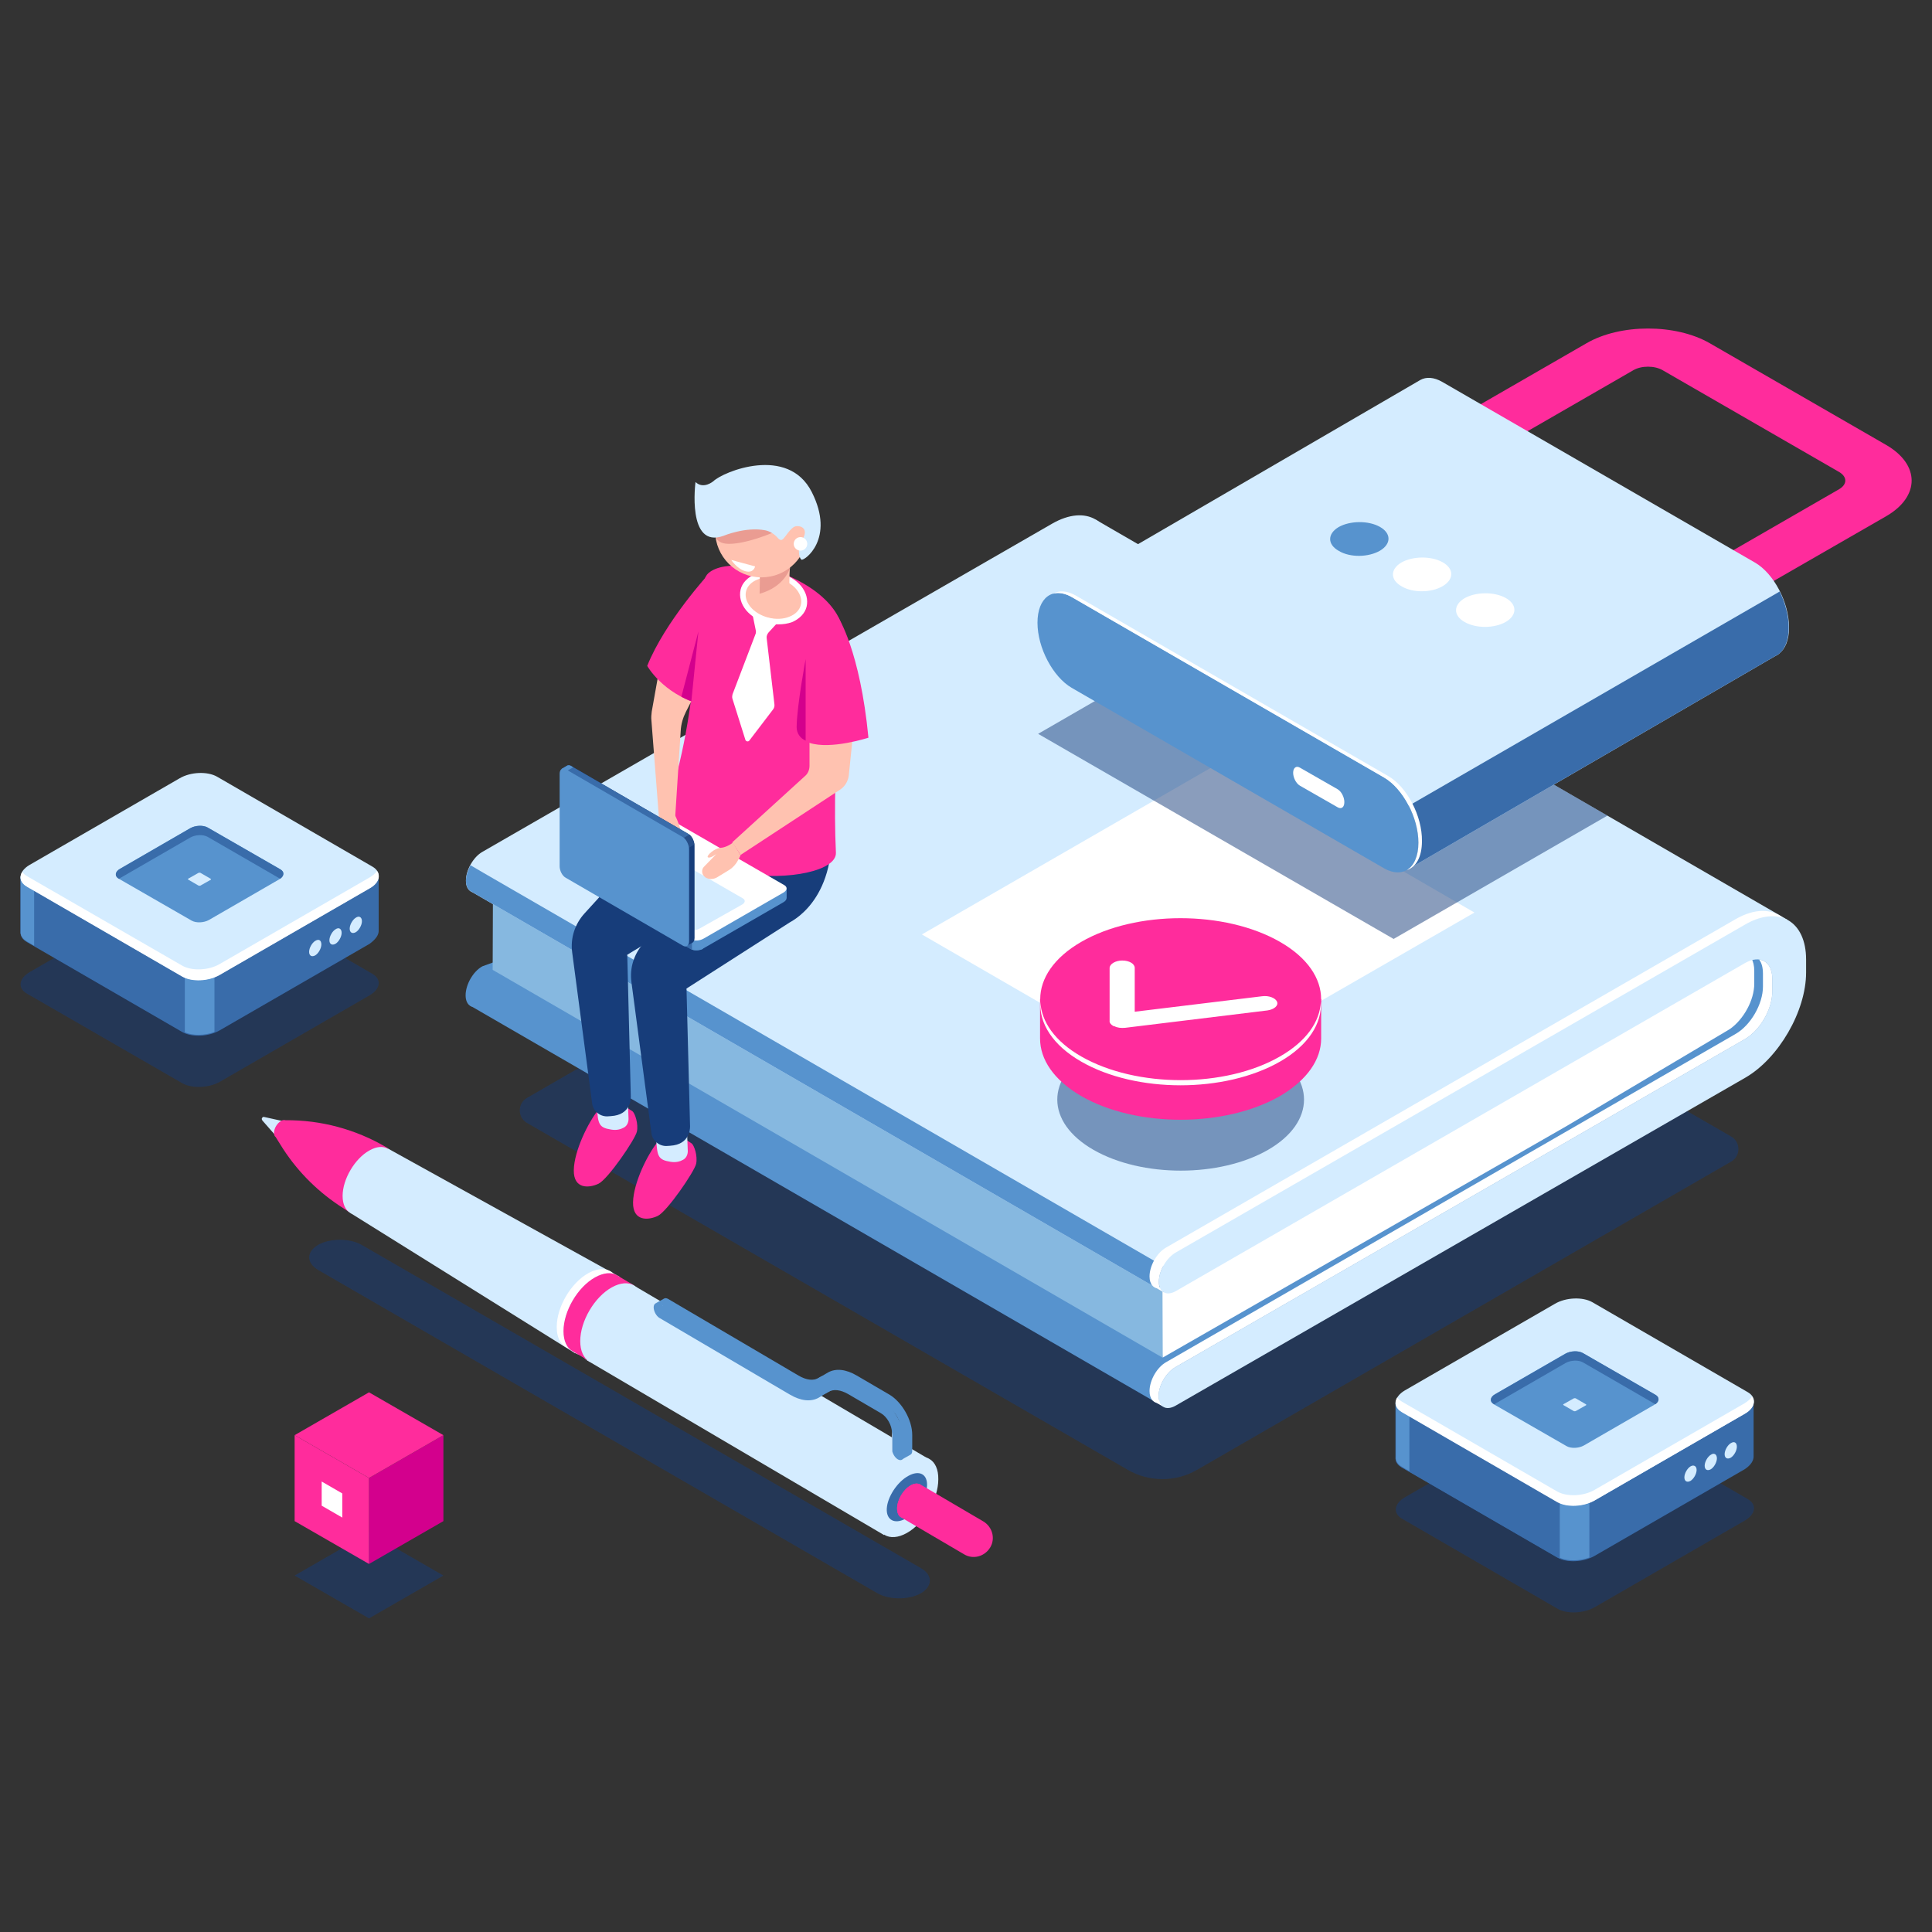 <?xml version="1.0" encoding="utf-8"?>
<!-- Generator: Adobe Illustrator 19.0.0, SVG Export Plug-In . SVG Version: 6.00 Build 0)  -->
<svg version="1.1" id="Ñëîé_1" xmlns="http://www.w3.org/2000/svg" xmlns:xlink="http://www.w3.org/1999/xlink" x="0px" y="0px"
	 viewBox="0 0 600 600" style="enable-background:new 0 0 600 600;" xml:space="preserve">
<rect x="0" y="0" width="600" height="600" fill="#333333" stroke="none"/>
<style type="text/css">
	.st0{opacity:0.5;fill:#173D7A;}
	.st1{fill:#D4ECFF;}
	.st2{fill:#5793CE;}
	.st3{fill:#86B8E0;}
	.st4{fill:#FFFFFF;}
	.st5{fill:#396CAA;}
	.st6{fill:#FF2C9C;}
	.st7{fill:#173D7A;}
	.st8{fill:#FFC2B0;}
	.st9{fill:#EA9C92;}
	.st10{fill:#D3008D;}
	.st11{fill:#274F89;}
</style>
<g>
	<path class="st0" d="M350.3,456.5L163.6,348.7c-2.9-1.7-2.9-6,0-7.7l176.7-102L537.7,353c2.9,1.7,2.9,6,0,7.7l-166,95.8
		C365.1,460.3,356.9,460.3,350.3,456.5z"/>
	<g>
		<g>
			<path class="st1" d="M345.7,173.5c0-12-8.4-16.9-18.9-10.9L149.9,264.5c-2.9,1.6-5.2,5.7-5.2,9c0,3.3,2.3,4.6,5.2,3l176.9-101.9
				c4.7-2.7,8.5-0.5,8.5,4.9l0,19.8c3.4-0.2,6.9-0.2,10.4-0.2L345.7,173.5z"/>
			<path class="st2" d="M149.8,312.1l176.9-64.5c10.4-6,18.9-20.6,18.9-32.7l0-15.8c-3.5-0.1-6.9-0.1-10.4,0.2l0,21.6
				c0,5.4-3.8,12-8.5,14.7l-176.9,64.5c-2.9,1.6-5.2,5.7-5.2,9C144.6,312.4,146.9,313.7,149.8,312.1z"/>
		</g>
		<polygon class="st2" points="146,312.3 361.2,436.8 543.4,328.2 557.9,306.6 556.4,314.2 552.5,294.2 214.2,307.1 154.6,303.3 		
			"/>
		<polygon class="st3" points="153.1,274.7 153,301.2 361,421.6 366.7,396.3 		"/>
		<polygon class="st1" points="555.2,285.7 340.3,161.4 146.6,274.1 146.2,276.8 361.4,401.3 		"/>
		<g>
			<path class="st4" d="M486.7,349.6l50.5-30c4.3-3,7.6-9,7.6-14.1l0-4c0-3.2-1.3-5.3-3.4-5.9L442,351l-81,43.8l0.1,26.8
				L486.7,349.6z"/>
		</g>
		<path class="st2" d="M368.2,397.2L154.7,273.7l-4.5-2.6l-4.1-2.4c-0.8,1.6-1.4,3.3-1.4,4.8c0,1.6,0.6,2.8,1.5,3.3l0,0l0,0l0,0
			l215.2,124.5L368.2,397.2z"/>
		<polygon class="st4" points="358.5,435.3 361.2,436.8 361.7,436 360,434.7 		"/>
		<polygon class="st4" points="358.6,399.7 361.3,401.3 360.6,399.8 		"/>
		<g>
			<path class="st1" d="M365.1,389L542,287.1c10.4-6,18.9-1.1,18.9,10.9l0,4c0,12-8.5,26.7-18.9,32.7L365,436.6
				c-2.9,1.6-5.2,0.3-5.2-3c0-3.3,2.3-7.3,5.2-9l176.9-101.9c4.7-2.7,8.5-9.3,8.5-14.7l0-4c0-5.4-3.8-7.6-8.5-4.9L365.1,401
				c-2.9,1.6-5.2,0.3-5.2-3S362.2,390.7,365.1,389z"/>
		</g>
		<polygon class="st4" points="286.3,290.2 378.2,237.2 457.9,283.4 366,336.3 		"/>
		<g>
			<path class="st4" d="M359.8,433.6c0-3.3,2.3-7.3,5.2-9l176.9-101.9c4.7-2.7,8.5-9.3,8.5-14.7l0-4c0-3.5-1.6-5.7-4.1-6
				c0.8,1,1.2,2.5,1.2,4.4l0,4c0,5.4-3.8,12-8.5,14.7L362.2,423c-2.9,1.6-5.2,5.7-5.2,9c0,2.5,1.3,3.9,3.2,3.7
				C360,435.1,359.8,434.4,359.8,433.6z"/>
			<path class="st4" d="M359.9,398c0-3.3,2.3-7.3,5.2-9L542,287.1c4.5-2.6,8.6-3.1,11.8-2c-3.5-2.9-8.7-3.1-14.7,0.3L362.2,387.4
				c-2.9,1.6-5.2,5.7-5.2,9c0,2.5,1.3,3.9,3.2,3.7C360,399.5,359.9,398.8,359.9,398z"/>
		</g>
	</g>
	<g>
		<path class="st0" d="M56.6,336.4L8.4,308.6c-3-1.7-2.6-4.7,0.8-6.7L55.8,275c3.4-2,8.6-2.2,11.6-0.5l48.2,27.9
			c3,1.7,2.6,4.7-0.8,6.7l-46.6,26.9C64.8,337.9,59.6,338.1,56.6,336.4z"/>
		<path class="st5" d="M117.6,288.9L117.6,288.9v-16.6l-37.3,0l-12.9-7.4c-3-1.7-8.1-1.5-11.6,0.5l-12,7l-37.4,0v17.1
			c-0.1,1.2,0.6,2.3,2,3.1l48.2,27.9c3,1.7,8.1,1.5,11.6-0.5l46.6-26.9C116.7,291.7,117.7,290.3,117.6,288.9z"/>
		<path class="st5" d="M62,263.6c-2.2,0.1-4.4,0.6-6.2,1.6l-12,7l-37.4,0v17.1c-0.1,1.2,0.6,2.3,2,3.1l48.2,27.9
			c1.4,0.8,3.4,1.2,5.4,1.1V263.6z"/>
		<path class="st2" d="M10.6,272.2l-4.2,0v17.1c-0.1,1.2,0.6,2.3,2,3.1l2.2,1.3V272.2z"/>
		<path class="st2" d="M57.4,320.6c2.6,1.1,6.2,1,9.2-0.1v-19.4h-9.2V320.6z"/>
		<path class="st1" d="M56.6,303.2L8.4,275.3c-3-1.7-2.6-4.7,0.8-6.7l46.6-26.9c3.4-2,8.6-2.2,11.6-0.5l48.2,27.9
			c3,1.7,2.6,4.7-0.8,6.7l-46.6,26.9C64.8,304.7,59.6,304.9,56.6,303.2z"/>
		<path class="st4" d="M114.8,272.5l-46.6,26.9c-3.4,2-8.6,2.2-11.6,0.5L8.4,272.1c-0.7-0.4-1.1-0.8-1.5-1.3c-1,1.6-0.6,3.4,1.5,4.6
			l48.2,27.9c3,1.7,8.1,1.5,11.6-0.5l46.6-26.9c2.7-1.5,3.5-3.7,2.3-5.4C116.6,271.2,115.8,271.9,114.8,272.5z"/>
		<g>
			<path class="st1" d="M99.8,293.3c0,1.2-0.9,2.8-1.9,3.4c-1.1,0.6-1.9,0.1-1.9-1.1c0-1.2,0.9-2.8,1.9-3.4
				C99,291.5,99.8,292,99.8,293.3z"/>
			<path class="st1" d="M106.1,289.7c0,1.2-0.9,2.8-1.9,3.4c-1.1,0.6-1.9,0.1-1.9-1.1c0-1.2,0.9-2.8,1.9-3.4
				C105.2,287.9,106.1,288.4,106.1,289.7z"/>
			<path class="st1" d="M112.4,286.1c0,1.2-0.9,2.8-1.9,3.4c-1.1,0.6-1.9,0.1-1.9-1.1c0-1.2,0.9-2.8,1.9-3.4
				C111.5,284.3,112.4,284.8,112.4,286.1z"/>
		</g>
		<g>
			<path class="st2" d="M59.5,285.9l-22.6-13c-1.4-0.8-1.2-2.2,0.4-3.1l21.8-12.6c1.6-0.9,4-1,5.4-0.2l22.6,13
				c1.4,0.8,1.2,2.2-0.4,3.1l-21.8,12.6C63.3,286.6,60.9,286.7,59.5,285.9z"/>
			<path class="st1" d="M61.6,275l-3.1-1.8c-0.2-0.1-0.2-0.3,0.1-0.4l3-1.7c0.2-0.1,0.6-0.1,0.7,0l3.1,1.8c0.2,0.1,0.2,0.3-0.1,0.4
				l-3,1.7C62.2,275.1,61.8,275.1,61.6,275z"/>
			<path class="st5" d="M36.9,272.9L36.9,272.9c0.2,0,0.3-0.1,0.4-0.2l21.8-12.6c1.6-0.9,4-1,5.4-0.2l22.5,13
				c1.3-0.9,1.3-2.2,0.1-2.9l-22.6-13c-1.4-0.8-3.8-0.7-5.4,0.2l-21.8,12.6C35.7,270.7,35.5,272.1,36.9,272.9z"/>
		</g>
	</g>
	<g>
		<path class="st0" d="M483.7,499.6l-48.2-27.9c-3-1.7-2.6-4.7,0.8-6.7l46.6-26.9c3.4-2,8.6-2.2,11.6-0.5l48.2,27.9
			c3,1.7,2.6,4.7-0.8,6.7l-46.6,26.9C491.8,501.1,486.6,501.3,483.7,499.6z"/>
		<path class="st5" d="M544.6,452.1L544.6,452.1v-16.6l-37.3,0l-12.9-7.4c-3-1.7-8.1-1.5-11.6,0.5l-12,7l-37.4,0v17.1
			c-0.1,1.2,0.6,2.3,2,3.1l48.2,27.9c3,1.7,8.1,1.5,11.6-0.5l46.6-26.9C543.8,455,544.7,453.5,544.6,452.1z"/>
		<path class="st5" d="M489,426.9c-2.2,0.1-4.4,0.6-6.2,1.6l-12,7l-37.4,0v17.1c-0.1,1.2,0.6,2.3,2,3.1l48.2,27.9
			c1.4,0.8,3.4,1.2,5.4,1.1V426.9z"/>
		<path class="st2" d="M437.7,435.4l-4.2,0v17.1c-0.1,1.2,0.6,2.3,2,3.1l2.2,1.3V435.4z"/>
		<path class="st2" d="M484.4,483.8c2.6,1.1,6.2,1,9.2-0.1v-19.4h-9.2V483.8z"/>
		<path class="st1" d="M483.7,466.4l-48.2-27.9c-3-1.7-2.6-4.7,0.8-6.7l46.6-26.9c3.4-2,8.6-2.2,11.6-0.5l48.2,27.9
			c3,1.7,2.6,4.7-0.8,6.7l-46.6,26.9C491.8,467.9,486.6,468.1,483.7,466.4z"/>
		<path class="st4" d="M541.8,435.8l-46.6,26.9c-3.4,2-8.6,2.2-11.6,0.5l-48.2-27.9c-0.7-0.4-1.1-0.8-1.5-1.3
			c-1,1.6-0.6,3.4,1.5,4.6l48.2,27.9c3,1.7,8.1,1.5,11.6-0.5l46.6-26.9c2.7-1.5,3.5-3.7,2.3-5.4
			C543.7,434.4,542.9,435.1,541.8,435.8z"/>
		<g>
			<path class="st1" d="M526.9,456.5c0,1.2-0.9,2.8-1.9,3.4c-1.1,0.6-1.9,0.1-1.9-1.1c0-1.2,0.9-2.8,1.9-3.4
				C526,454.8,526.9,455.3,526.9,456.5z"/>
			<path class="st1" d="M533.2,452.9c0,1.2-0.9,2.8-1.9,3.4c-1.1,0.6-1.9,0.1-1.9-1.1c0-1.2,0.9-2.8,1.9-3.4
				C532.3,451.1,533.2,451.6,533.2,452.9z"/>
			<path class="st1" d="M539.4,449.3c0,1.2-0.9,2.8-1.9,3.4c-1.1,0.6-1.9,0.1-1.9-1.1c0-1.2,0.9-2.8,1.9-3.4
				C538.6,447.5,539.4,448,539.4,449.3z"/>
		</g>
		<g>
			<path class="st2" d="M486.5,449.1l-22.6-13c-1.4-0.8-1.2-2.2,0.4-3.1l21.8-12.6c1.6-0.9,4-1,5.4-0.2l22.6,13
				c1.4,0.8,1.2,2.2-0.4,3.1l-21.8,12.6C490.3,449.8,487.9,449.9,486.5,449.1z"/>
			<path class="st1" d="M488.7,438.2l-3.1-1.8c-0.2-0.1-0.2-0.3,0.1-0.4l3-1.7c0.2-0.1,0.6-0.1,0.7,0l3.1,1.8
				c0.2,0.1,0.2,0.3-0.1,0.4l-3,1.7C489.2,438.3,488.9,438.3,488.7,438.2z"/>
			<path class="st5" d="M464,436.1L464,436.1c0.2,0,0.3-0.1,0.4-0.2l21.8-12.6c1.6-0.9,4-1,5.4-0.2l22.5,13c1.3-0.9,1.3-2.2,0.1-2.9
				l-22.6-13c-1.4-0.8-3.8-0.7-5.4,0.2L464.3,433C462.7,433.9,462.6,435.3,464,436.1z"/>
		</g>
	</g>
	<path class="st0" d="M98.8,386.6c3.7-2.1,9.8-2.1,13.5,0L286,487c3.7,2.1,3.7,5.6,0,7.8c-3.7,2.1-9.8,2.1-13.5,0L98.8,394.4
		C95.1,392.2,95.1,388.8,98.8,386.6z"/>
	<g>
		<g>
			<path class="st1" d="M81.4,347.2L81.4,347.2c0.1-0.3,0.4-0.4,0.7-0.3l9.5,2.1l-3.7,6.3l-6.4-7.3
				C81.3,347.7,81.2,347.4,81.4,347.2z"/>
			<g>
				<path class="st6" d="M85.1,351.8c0-1.4,1-3,2.2-3.7c0.5-0.3,1-0.3,1.4-0.2c10.9-0.1,21.7,2.8,31.1,8.3l0.7,0.4l-11.8,20
					l-3.5-2.3c-7.3-4.9-13.5-11.3-18.1-18.8l-1.5-2.4C85.3,352.9,85.1,352.5,85.1,351.8z"/>
				<path class="st1" d="M106.4,371.4c0-5.2,3.8-11.6,8.3-14.1c4.5-2.6,8.2-0.4,8.2,4.8c0,5.2-3.8,11.6-8.3,14.1
					C110,378.7,106.4,376.6,106.4,371.4z"/>
				<polygon class="st1" points="178.5,420.2 108.8,376.7 120.5,356.7 192.4,396.5 				"/>
				<path class="st1" d="M175.7,413.9c0-6.2,4.4-13.7,9.8-16.7c5.4-3,9.7-0.5,9.6,5.7c0,6.2-4.4,13.7-9.8,16.7
					C180,422.6,175.7,420,175.7,413.9z"/>
			</g>
			<g>
				<path class="st1" d="M179.7,416.2c0-6.2,4.4-13.7,9.8-16.7c5.4-3,9.7-0.5,9.6,5.7c0,6.2-4.4,13.7-9.8,16.7
					S179.6,422.4,179.7,416.2z"/>
				
					<rect x="182" y="424.1" transform="matrix(0.862 0.507 -0.507 0.862 254.333 -58.995)" class="st1" width="107" height="27.4"/>
				<path class="st1" d="M272,470.4c0-6.2,4.4-13.7,9.8-16.7c5.4-3,9.7-0.5,9.6,5.7c0,6.2-4.4,13.7-9.8,16.7
					C276.2,479.1,271.9,476.6,272,470.4z"/>
				<path class="st5" d="M275.4,468.5c0.2-3.6,3.2-8.2,6.6-10.1c3.5-2,6.1-0.6,5.9,3.1c-0.2,3.6-3.2,8.2-6.6,10.1
					C277.9,473.5,275.2,472.1,275.4,468.5z"/>
			</g>
			<g>
				<path class="st4" d="M175,413.4c0-6.2,4.4-13.7,9.8-16.7c2.2-1.2,4.2-1.5,5.8-1.1c-1.7-1.8-4.6-2-7.9-0.2
					c-5.4,3-9.8,10.5-9.8,16.7c0,3.7,1.5,6.1,3.9,6.7C175.7,417.7,175,415.9,175,413.4z"/>
				<path class="st6" d="M175,413.4c0-6.2,4.4-13.7,9.8-16.7c2.7-1.5,5.1-1.7,6.9-0.6l5.2,3.1l-2.5,4.2c-0.5,5.6-4.2,12-8.9,15.1
					l-2.5,4.2l-5.2-3.1l0,0C176.1,418.7,175,416.5,175,413.4z"/>
				<path class="st1" d="M180.2,416.5c0-6.2,4.4-13.7,9.8-16.7c5.4-3,9.7-0.5,9.6,5.7c0,6.2-4.4,13.7-9.8,16.7
					C184.5,425.2,180.2,422.7,180.2,416.5z"/>
			</g>
			<g>
				<path class="st6" d="M278.6,468.5c0-2.7,1.9-5.9,4.2-7.2c2.3-1.3,4.2-0.2,4.2,2.4c0,2.7-1.9,5.9-4.2,7.2
					C280.4,472.2,278.6,471.2,278.6,468.5z"/>
				<path class="st6" d="M278.6,468.5c0-2.7,1.9-5.9,4.2-7.2c1.2-0.7,2.2-0.7,3-0.3l19.6,11.5c2.8,1.7,3.8,5.3,2.1,8.1
					c-1.7,2.8-5.3,3.8-8.1,2.1l-19.6-11.5l0,0C279,470.8,278.6,469.8,278.6,468.5z"/>
			</g>
			<g>
				<path class="st2" d="M256.9,432.5l2.9-1.7c1.7-1,3.9-0.7,6.3,0.7l10.1,5.9c1.9,1.1,3.4,3.8,3.4,6l0,5c0,0.8,0.4,1.8,1,2.5
					l-0.4,2.3l2.5-1.4l0,0c0.4-0.2,0.6-0.6,0.6-1.2l0-5c0-4.6-3.2-10.2-7.1-12.5l-10.1-5.9c-3.4-2-6.5-2.3-8.9-1l-2.9,1.7
					c-1.7,1-3.9,0.7-6.3-0.7l-40.5-23.8c-0.5-0.3-1-0.3-1.3-0.1l0,0l-2.5,1.4l2.1,0.8c0.3,0.9,0.9,1.8,1.7,2.2l40.5,23.8
					C251.3,433.5,254.5,433.9,256.9,432.5z"/>
				<path class="st2" d="M257.2,432.3c1.7-1,3.9-0.7,6.3,0.7l10.1,5.9c1.9,1.1,3.4,3.8,3.4,6l0,5c0,1.2,0.8,2.7,1.8,3.3
					c1,0.6,1.9,0.1,1.9-1.1l0-5c0-4.6-3.2-10.2-7.1-12.5l-10.1-5.9c-3.4-2-6.5-2.3-8.9-1l-2.9,1.7c-1.7,1-3.9,0.7-6.3-0.7
					l-40.5-23.8c-1-0.6-1.9-0.1-1.9,1.1c0,1.2,0.8,2.7,1.8,3.3l40.5,23.8c3.4,2,6.5,2.3,8.9,1L257.2,432.3z"/>
				<g>
					<path class="st4" d="M277.1,445.7l0,5c0,0,0,0.1,0,0.1c-0.1-0.3-0.1-0.6-0.1-0.9l0-5c0-0.1,0-0.3,0-0.4
						C277,444.9,277.1,445.3,277.1,445.7z"/>
				</g>
			</g>
		</g>
	</g>
	<polygon class="st0" points="322.4,227.9 432.8,291.6 499.2,253.3 388.9,189.5 	"/>
	<g>
		<g>
			<g>
				<path class="st6" d="M532.1,191.2l-14.5-8.4l53.6-30.9c2.5-1.5,2.5-3.8,0-5.3L516.4,115c-2.5-1.5-6.7-1.5-9.2,0l-53.6,30.9
					l-14.5-8.4l53.6-30.9c10.5-6.1,27.7-6.1,38.3,0l54.8,31.6c10.5,6.1,10.5,16,0,22.1L532.1,191.2z"/>
			</g>
			<g>
				<path class="st1" d="M555.6,194.9c0-7.8-4.7-16.8-10.6-20.2l-97.1-56.1c-2.6-1.5-5-1.6-6.8-0.6l0,0l-115.9,67.4L437.2,270
					l114.2-66.3c0.4-0.2,0.7-0.3,1-0.6l0,0l0,0C554.4,201.6,555.6,198.8,555.6,194.9z"/>
				<path class="st5" d="M437.2,270l114.2-66.3c0.4-0.2,0.7-0.3,1-0.6l0,0l0,0c1.9-1.4,3.1-4.3,3.1-8.2c0-3.7-1.1-7.7-2.8-11.2
					l-130.2,75.2L437.2,270z"/>
				<path class="st2" d="M429.9,269.7l-97.1-56.1c-5.8-3.4-10.6-12.4-10.6-20.2l0,0c0-7.8,4.7-11.3,10.6-8l97.1,56.1
					c5.8,3.4,10.6,12.4,10.6,20.2l0,0C440.5,269.4,435.8,273,429.9,269.7z"/>
				<path class="st4" d="M431.1,241L334,184.9c-2.7-1.5-5.1-1.6-7-0.5c1.7-0.5,3.7-0.2,5.8,1l97.1,56.1c5.8,3.4,10.6,12.4,10.6,20.2
					v0c0,4.2-1.4,7.2-3.6,8.5c2.9-0.9,4.7-4.1,4.7-9v0C441.7,253.4,436.9,244.3,431.1,241z"/>
			</g>
			<path class="st4" d="M415.4,250.7l-11.7-6.7c-1.2-0.7-2.1-2.5-2.1-4l0,0c0-1.5,0.9-2.3,2.1-1.6l11.7,6.7c1.2,0.7,2.1,2.5,2.1,4
				l0,0C417.5,250.7,416.6,251.4,415.4,250.7z"/>
		</g>
		<g>
			<path class="st2" d="M428.6,171c3.5-2.1,3.5-5.4-0.1-7.4c-3.6-2-9.3-1.9-12.8,0.1c-3.5,2.1-3.5,5.4,0.1,7.4
				C419.3,173.2,425,173.1,428.6,171z"/>
			<path class="st4" d="M448.1,182c3.5-2.1,3.5-5.4-0.1-7.4c-3.6-2-9.3-1.9-12.8,0.1c-3.5,2.1-3.5,5.4,0.1,7.4
				C438.8,184.2,444.6,184.1,448.1,182z"/>
			<path class="st4" d="M467.7,193.1c3.5-2.1,3.5-5.4-0.1-7.4c-3.6-2-9.3-1.9-12.8,0.1c-3.5,2.1-3.5,5.4,0.1,7.4
				C458.4,195.2,464.1,195.2,467.7,193.1z"/>
		</g>
	</g>
	<g>
		<g>
			<g>
				<path class="st6" d="M212.3,353.5c0,0-5-2.5-8.1,1.2c-3.1,3.8-7.5,12.7-7.6,18.7c-0.1,6,4.8,5.6,7.7,4.2
					c2.9-1.4,11.4-13.8,11.9-16.2c0.5-2.4-0.6-5.7-1.4-6.3C213.9,354.5,212.3,353.5,212.3,353.5z"/>
				<path class="st1" d="M213.4,352.3l0.2,5.2c0,1.1-0.5,2.2-1.5,2.7c-0.9,0.5-2.2,0.9-3.9,0.6c-3.8-0.6-4.1-1.7-4.4-6.9
					C203.6,348.7,213.4,352.3,213.4,352.3z"/>
				<g>
					<path class="st6" d="M193.9,343.5c0,0-5-2.5-8.1,1.2c-3.1,3.8-7.5,12.7-7.6,18.7c-0.1,6,4.8,5.6,7.7,4.2
						c2.9-1.4,11.4-13.8,11.9-16.2c0.5-2.4-0.6-5.7-1.4-6.3C195.5,344.5,193.9,343.5,193.9,343.5z"/>
					<path class="st1" d="M195,342.3l0.2,5.2c0,1.1-0.5,2.2-1.5,2.7c-0.9,0.5-2.2,0.9-3.9,0.6c-3.8-0.6-4.1-1.7-4.4-6.9
						C185.2,338.7,195,342.3,195,342.3z"/>
					<path class="st7" d="M239.8,246.8c-1.5-24.2-26.2,3.6-26.2,3.6l-16.9,16.6l-15.2,16.7c-3,3.3-4.4,7.7-3.8,12.1l6.2,46.9
						c0.3,2.3,2.3,4,4.6,4c0.7,0,1.4-0.1,2.3-0.2c5.5-0.9,5.1-6.1,5.1-6.1l-1.1-43.9l32-19.3C226.7,277.2,241.3,271,239.8,246.8z"/>
				</g>
				<path class="st7" d="M258.2,256c-1.5-24.2-26.2,3.6-26.2,3.6l-16.9,16.6l-15.2,16.7c-3,3.3-4.4,7.7-3.8,12.1l6.2,46.9
					c0.3,2.3,2.3,4,4.6,4c0.7,0,1.4-0.1,2.3-0.2c5.5-0.9,5.1-6.1,5.1-6.1l-1.1-42.6l32-20.5C245.1,286.4,259.7,280.2,258.2,256z"/>
				<path class="st6" d="M243.6,178.3c18.7,7.8,18.4,18.8,18.4,18.8s-3.7,40.6-2.4,67.7c0.5,11.3-60.2,12.2-51.2-18
					C219,211.2,215,182.3,220,178C225,173.6,238.7,176.3,243.6,178.3z"/>
				
					<ellipse transform="matrix(0.968 0.249 -0.249 0.968 53.924 -54.053)" class="st8" cx="240.2" cy="185.7" rx="9.7" ry="7.1"/>
				<path class="st4" d="M242.1,192.7l-3.4,3.7c-0.4,0.5-0.7,1.1-0.6,1.8l2.4,20.5c0.1,0.6-0.1,1.2-0.4,1.6l-7.4,9.7
					c-0.3,0.4-1,0.3-1.2-0.2l-4-12.7c-0.2-0.5-0.1-1,0-1.5l7.1-18.6c0.2-0.4,0.2-0.9,0.1-1.3l-1-4.9L242.1,192.7z"/>
				<path class="st4" d="M241.7,193.9c-1.1,0-2.3-0.1-3.4-0.4c-2.7-0.7-5-2.1-6.6-4c-1.6-2-2.2-4.2-1.7-6.4c0.5-2.1,2.2-3.8,4.5-4.8
					c2.3-0.9,5-1,7.7-0.3c2.7,0.7,5,2.1,6.6,4c1.6,2,2.2,4.2,1.7,6.4l0,0c-0.5,2.1-2.2,3.8-4.5,4.8
					C244.6,193.7,243.2,193.9,241.7,193.9z M238.8,179.3c-1.3,0-2.5,0.2-3.6,0.7c-1.8,0.7-3.1,2-3.5,3.6c-0.4,1.6,0.1,3.3,1.3,4.8
					c1.3,1.6,3.3,2.8,5.6,3.4c2.3,0.6,4.7,0.5,6.6-0.3c1.8-0.7,3.1-2,3.5-3.6l0,0c0.4-1.6-0.1-3.3-1.3-4.8c-1.3-1.6-3.3-2.8-5.6-3.4
					C240.8,179.4,239.8,179.3,238.8,179.3z"/>
				<path class="st8" d="M236,177.5c0,0,0.2,0.8-0.2,6.7c-0.1,1.9,6.4,3.6,8.1,1.9c1.7-1.7,1-3.4,1.4-9.8
					C245.8,169.9,236,177.5,236,177.5z"/>
				<path class="st9" d="M245.4,176.3c0,0-1.6,5.9-9.5,8.1l0.1-5.4L245.4,176.3z"/>
				<circle class="st8" cx="236.5" cy="164.9" r="14.4"/>
				<path class="st9" d="M239.8,165.5c0,0-7.9,3.4-13.4,3.4c-5.5,0-4.3-4.6-4.3-4.6l16.3-2.4L239.8,165.5z"/>
				<path class="st1" d="M224.7,166.4c0,0,6.9-2.9,13-1.7c1.4,0.3,2.7,1.1,3.7,2.2c0.3,0.4,0.7,0.7,1.1,0.8c1.1,0.2,2.8-4.2,4.9-4.3
					c2.1-0.1,3.5,1.4,1.8,4.1c-1.7,2.7-1.1,5.8-0.3,6.3s10.6-6.4,3.2-21c-7.4-14.6-27.5-6.3-30.5-3.4c0,0-3.1,2.7-5.6,0.3
					C216,149.6,213.2,170.6,224.7,166.4z"/>
				<path class="st8" d="M251.4,226.8v11c0,1.3-0.5,2.5-1.5,3.3l-22.5,20.5l2.6,3.9l31.1-20.4c1.4-1,2.3-2.6,2.5-4.3l2.1-20.4
					L251.4,226.8z"/>
				<path class="st6" d="M260.3,191.7c0,0,6.8,10.3,9.4,37.4c0,0-11.7,3.8-18.3,1.6C244.8,228.5,260.3,191.7,260.3,191.7z"/>
				<path class="st10" d="M250.2,204.7c0,0-2.7,14.3-2.8,21.1c0,1.9,1.1,3.5,2.8,4.2l0,0V204.7z"/>
			</g>
			<g>
				<path class="st2" d="M244.3,275.9l-5-0.7l-32.2-18.6c-1-0.6-2.8-0.5-4,0.2L180.4,270l-3-0.4v3l0,0c0,0.4,0.2,0.8,0.7,1.1
					l36.4,21c1,0.6,2.8,0.5,4-0.2l24.8-14.3c0.7-0.4,1-0.9,1-1.4l0,0V275.9z"/>
				<path class="st5" d="M220.1,264.2l-2.3-1.3h-25.1l-12.4,7.1l-3-0.4v3l0,0c0,0.4,0.2,0.8,0.7,1.1l36.4,21
					c0.5,0.3,1.3,0.4,2.1,0.4L220.1,264.2z"/>
				<path class="st2" d="M178.7,269.8l-1.3-0.2v3l0,0c0,0.4,0.2,0.8,0.7,1.1l0.6,0.4V269.8z"/>
				<path class="st2" d="M214.9,294.9c1,0.4,2.4,0.3,3.4-0.2v-5.1h-3.4V294.9z"/>
				<path class="st4" d="M214.5,291.7l-36.4-21c-1-0.6-0.9-1.6,0.3-2.3l24.8-14.3c1.2-0.7,3-0.8,4-0.2l36.4,21
					c1,0.6,0.9,1.6-0.3,2.3l-24.8,14.3C217.3,292.2,215.5,292.3,214.5,291.7z"/>
				<path class="st1" d="M213.9,288.5L183.6,271c-0.9-0.5-0.7-1.4,0.2-1.9l13.3-7.5c1-0.6,2.5-0.6,3.3-0.1l30.3,17.5
					c0.9,0.5,0.7,1.4-0.2,1.9l-13.3,7.5C216.2,289,214.7,289,213.9,288.5z"/>
			</g>
			<path class="st8" d="M204.6,253.3l-0.4,2.5c-0.3,2.1-0.3,4.3,0.2,6.4l0.4,2.2c0.3,1.2,1.2,2.2,2.5,2.4l0,0c1,0.2,1.9-0.5,2-1.5
				l0.6-5.4c0,0,1.4,1.8,2,1.8c0.7,0-0.7-5.4-2.2-8.4C208.2,250.4,204.6,253.3,204.6,253.3z"/>
			<path class="st8" d="M216.9,213.4l-3.9,7.7c-0.9,1.8-1.5,3.8-1.6,5.9l-1.7,26.5l-5.1-0.1l-2.3-29.7c-0.1-0.9,0-1.8,0.1-2.7
				l2.7-15.1L216.9,213.4z"/>
			<g>
				<path class="st7" d="M213.3,293.7l-3.1-4l-32.1-18.6c-1-0.6-1.9-2.2-1.9-3.6l0-26.3l-1.8-2.4l1.7-1l0,0c0.3-0.2,0.8-0.2,1.3,0.1
					l36.4,21.1c1,0.6,1.9,2.2,1.9,3.6l0,28.7c0,0.8-0.3,1.3-0.7,1.5v0L213.3,293.7z"/>
				<path class="st5" d="M191,278.6l-2.3-1.3l-12.5-21.8l0-14.3l-1.8-2.4l1.7-1l0,0c0.3-0.2,0.8-0.2,1.3,0.1l36.4,21.1
					c0.5,0.3,1,0.9,1.4,1.6L191,278.6z"/>
				<path class="st2" d="M175.2,239.9l-0.8-1.1l1.7-1l0,0c0.3-0.2,0.8-0.2,1.3,0.1l0.6,0.4L175.2,239.9z"/>
				<path class="st11" d="M214.1,259.2c0.8,0.7,1.4,1.9,1.5,3.1l-3.6,2.1l-1.7-3L214.1,259.2z"/>
				<path class="st2" d="M212.1,260l-36.4-21.1c-1-0.6-1.9,0-1.9,1.4l0,28.7c0,1.4,0.8,3,1.9,3.6l36.4,21.1c1,0.6,1.9,0,1.9-1.4
					l0-28.7C213.9,262.2,213.1,260.6,212.1,260z"/>
			</g>
			<path class="st8" d="M230,265.6l-0.6,1.2c-0.7,1.4-1.7,2.6-3,3.4l-3.6,2.2c-1.1,0.7-2.6,0.8-3.7,0.1c0,0-0.1,0-0.1-0.1
				c-1.1-0.7-1.3-2.4-0.3-3.3l3.8-3.9c0,0-2.1,1.6-2.7,1c-0.4-0.5,2.1-2.8,4-2.9c1.9-0.1,3.8-1.6,3.8-1.6L230,265.6z"/>
			<path class="st6" d="M220.4,177.9c0,0-13.9,15.1-19.4,28.9c0,0,4.7,8.5,16.3,11.9C228.9,222,220.4,177.9,220.4,177.9z"/>
			<path class="st10" d="M214.7,217.8l2.2-21.7l-5.3,20.3C212.6,216.9,213.6,217.4,214.7,217.8z"/>
			<path class="st4" d="M230.8,174.9l-3.7-1c0,0,1.8,2.8,4.4,3.5c2.6,0.7,3-1.5,3-1.5L230.8,174.9z"/>
		</g>
		<circle class="st4" cx="248.6" cy="168.9" r="2.1"/>
	</g>
	<g>
		<g>
			<path class="st0" d="M393.8,357.1c-15,8.6-39.2,8.6-54.2,0c-15-8.6-15-22.6,0-31.3c15-8.6,39.2-8.6,54.2,0
				C408.7,334.5,408.7,348.5,393.8,357.1z"/>
			<path class="st6" d="M410.3,322.5v-12.2H408c-2.1-3.6-5.5-6.9-10.5-9.8c-17-9.8-44.6-9.8-61.7,0c-4.9,2.8-8.4,6.2-10.5,9.8h-2.3
				v12.2h0c0,6.5,4.2,12.9,12.8,17.9c17,9.8,44.6,9.8,61.7,0C406,335.4,410.3,329,410.3,322.5z"/>
			<path class="st6" d="M397.5,328.1c-17,9.8-44.6,9.8-61.7,0c-17-9.8-17-25.8,0-35.6c17-9.8,44.6-9.8,61.7,0
				S414.5,318.3,397.5,328.1z"/>
			<path class="st4" d="M397.5,328.1c-17,9.8-44.6,9.8-61.7,0c-8.2-4.7-12.4-10.8-12.7-17c-0.4,6.7,3.8,13.5,12.7,18.6
				c17,9.8,44.6,9.8,61.7,0c8.9-5.1,13.1-11.9,12.7-18.6C409.9,317.3,405.7,323.4,397.5,328.1z"/>
		</g>
		<g>
			<path class="st4" d="M345.7,318.6c-0.7-0.4-1.2-1-1.1-1.6l0-16.4c0-1.2,1.8-2.3,3.9-2.3c2.2,0,3.9,1,3.9,2.3l0,13.6l39.5-4.8
				c2.1-0.3,4.2,0.5,4.7,1.7c0.5,1.2-0.9,2.4-3,2.7l-44.2,5.4c-1.2,0.1-2.4,0-3.3-0.5C345.9,318.7,345.8,318.7,345.7,318.6z"/>
		</g>
	</g>
	<g>
		<g>
			<polygon class="st0" points="114.6,502.6 91.5,489.3 114.6,476 137.7,489.3 			"/>
			<polygon class="st10" points="137.7,472.4 114.6,485.7 114.6,459 137.7,445.7 			"/>
			<polygon class="st6" points="114.6,459 91.5,445.7 114.6,432.4 137.7,445.7 			"/>
			<polygon class="st6" points="114.6,485.7 91.5,472.4 91.5,445.7 114.6,459 			"/>
		</g>
		<polygon class="st4" points="106.3,471.3 99.9,467.6 99.9,460.1 106.3,463.8 		"/>
	</g>
</g>
</svg>
